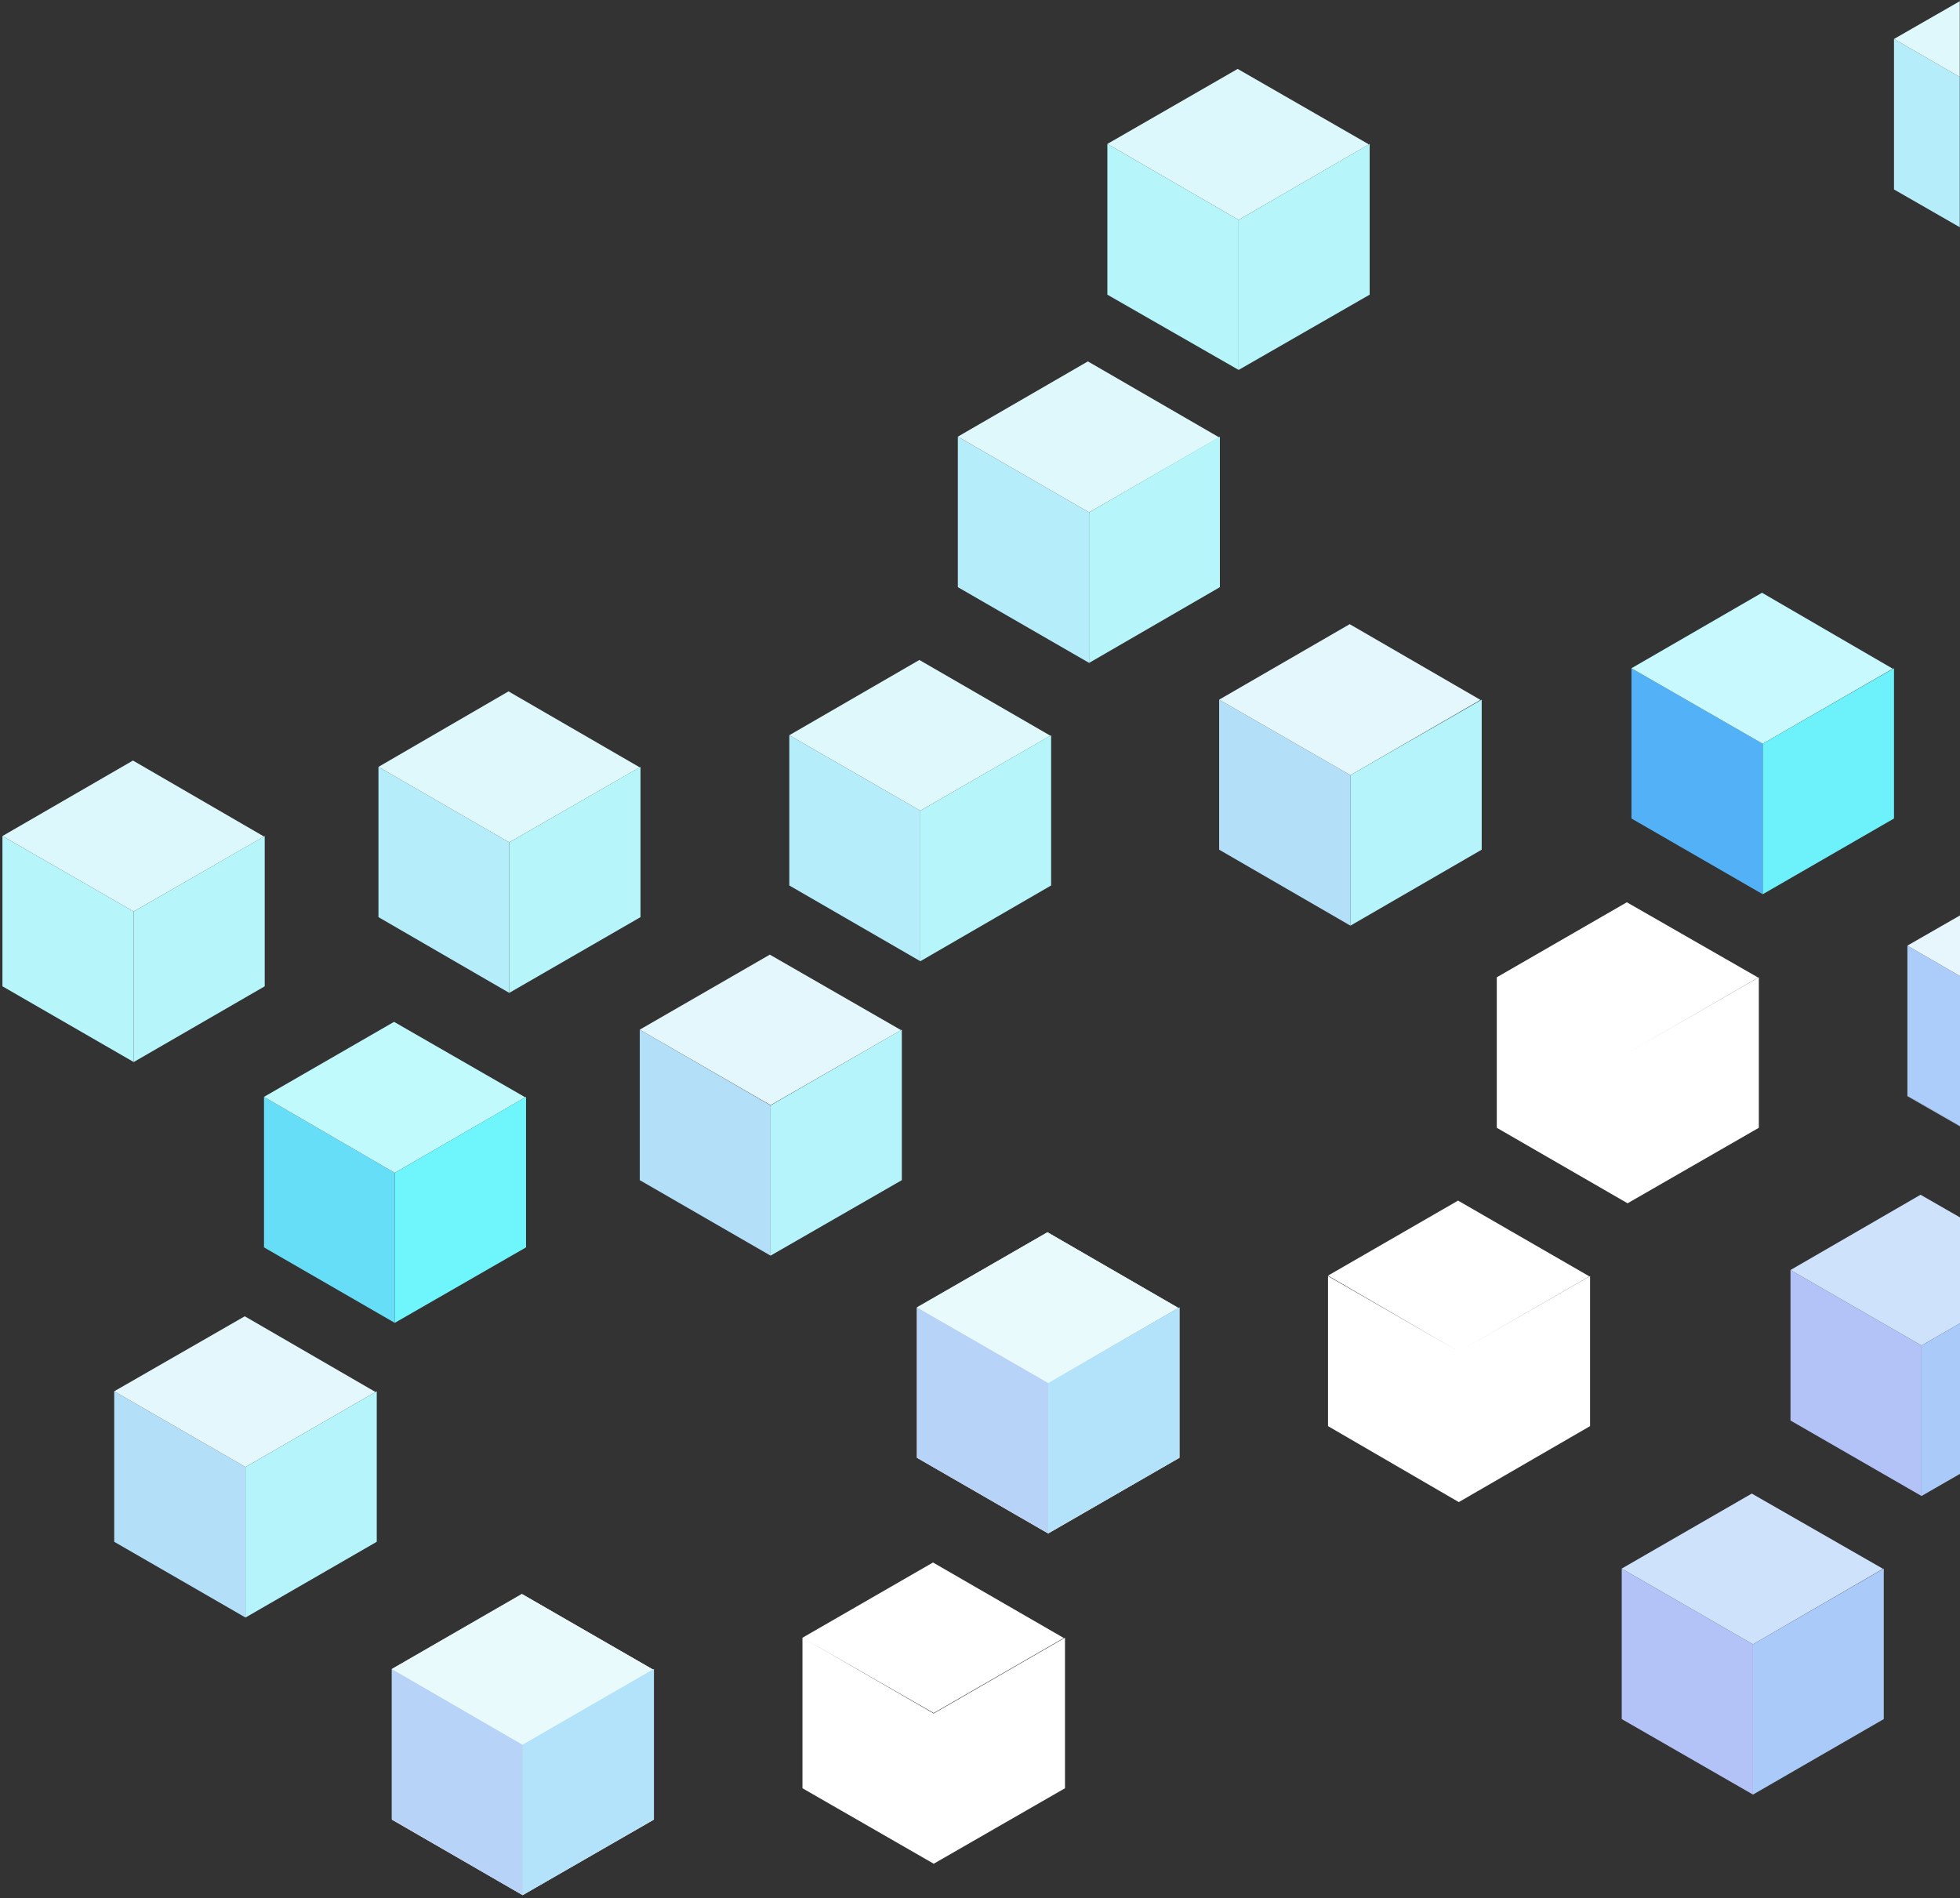 <svg xmlns="http://www.w3.org/2000/svg" viewBox="0 0 804.8 779.5"><rect x="0" y="0" width="804.8" height="779.5" fill="#333333" stroke="none"/><defs><style>.cls-1{fill:#fff}.cls-2{fill:#b7d3f8}.cls-3{fill:#e9fafd}.cls-4{fill:#b2e3fa}.cls-5{fill:#b4dff9}.cls-6{fill:#e3f7fc}.cls-7{fill:#b5f4fa}.cls-11{fill:#b6f5fa}.cls-12{fill:#ddf8fc}.cls-13{fill:#b6f6fb}.cls-14{fill:#b3c2f7}.cls-15{fill:#cfe2fc}.cls-16{fill:#aacbf9}.cls-21{fill:#e7f6fc}.cls-22{fill:#b5edfa}.cls-23{fill:#dff8fc}</style></defs><g id="Header_DSC_Ilus" data-name="Header DSC Ilus"><path class="cls-1" d="m214.6 778.2-53.7-31v-61.8l53.7 31.2v61.6zM214.6 716.6l-53.7-31.2 53.4-30.8 53.9 31-53.6 31z"/><path class="cls-1" d="m268.5 747.2-53.9 31v-61.6l53.9-31.2v61.8z"/><path class="cls-2" d="m214.6 778.2-53.7-31.1v-61.8l53.7 31.1v61.8z"/><path class="cls-3" d="m214.6 716.4-53.7-31.1 53.4-30.8 53.9 31.1-53.6 30.8z"/><path class="cls-4" d="m268.5 747.1-53.9 31.1v-61.8l53.9-31.1v61.8z"/><path class="cls-5" d="m100.8 664.2-53.9-31.1v-61.8l53.9 31.1v61.8z"/><path class="cls-6" d="m100.8 602.4-53.9-31.1 53.6-30.8 53.7 31.1-53.4 30.8z"/><path class="cls-7" d="m154.7 633.1-53.9 31.1v-61.8l53.9-31.1v61.8z"/><path class="cls-1" d="m383.4 765.3-53.9-31v-61.8l53.9 31.1v61.7zM383.4 703.4l-53.9-30.9 53.6-30.9 53.7 31-53.4 30.8zM437.3 734.3l-53.9 31v-61.7l53.9-31.1v61.8z"/><path style="fill:#66def8" d="m162.1 543.2-53.7-31v-61.8l53.7 31.2v61.6z"/><path style="fill:#c1fafd" d="m162.1 481.6-53.7-31.2 53.4-30.8 53.9 31-53.6 31z"/><path style="fill:#6ff5fc" d="m216 512.2-53.9 31v-61.6l53.9-31.2v61.8z"/><path class="cls-11" d="M54.9 436.1 1 405v-61.7l53.9 31v61.8z"/><path class="cls-12" d="M54.9 374.3 1 343.3l53.6-31 53.8 31.2-53.5 30.8z"/><path class="cls-13" d="m108.7 405-53.8 31.1v-61.8l53.8-31V405z"/><g><path class="cls-1" d="m430.4 629.7-53.9-31.1V537l53.9 30.9v61.8z"/><path class="cls-1" d="M430.4 567.9 376.5 537l53.6-31 53.7 31.1-53.4 30.8zM484.3 598.6l-53.9 31.1v-61.8l53.9-30.9v61.6z"/></g><g><path class="cls-2" d="m430.4 629.6-53.9-31v-61.8l53.9 31.1v61.7z"/><path class="cls-3" d="m430.4 567.9-53.9-31.1 53.6-30.8 53.7 31-53.4 30.9z"/><path class="cls-4" d="m484.3 598.6-53.9 31v-61.7l53.9-31.1v61.8z"/></g><g><path class="cls-5" d="m316.4 515.6-53.7-31v-61.8l53.7 31.1v61.7z"/><path class="cls-6" d="m316.4 453.8-53.7-31 53.4-30.8 53.9 31-53.6 30.8z"/><path class="cls-7" d="m370.3 484.6-53.9 31v-61.7l53.9-31.1v61.8z"/></g><g><path class="cls-1" d="m599 616.8-53.7-31.2V524l53.7 31v61.8zM599 555l-53.7-31.2 53.4-30.8 53.9 31.1L599 555zM652.9 585.6 599 616.8V555l53.9-31v61.6z"/></g><g><path class="cls-14" d="m719.8 736.9-53.9-31v-61.8l53.9 31.1v61.7z"/><path class="cls-15" d="m719.8 675.2-53.9-31.1 53.4-30.8 53.9 30.9-53.4 31z"/><path class="cls-16" d="m773.5 705.9-53.7 31v-61.7l53.7-31.1v61.8z"/></g><g><path class="cls-1" d="m668.3 494.1-53.7-31v-61.8l53.7 31.1v61.7zM668.3 432.4l-53.7-31.1 53.4-30.8 53.9 30.9-53.6 31zM722.2 463.1l-53.9 31v-61.7l53.9-31.1v61.8z"/></g><g><path class="cls-5" d="m554.5 380.1-53.9-31.2v-61.6l53.9 31v61.8z"/><path class="cls-6" d="m554.5 318.3-53.9-31 53.6-31 53.7 31.1-53.4 30.9z"/><path class="cls-7" d="m608.4 348.9-53.9 31.2v-61.8l53.9-31v61.6z"/></g><g><path style="fill:#53b2f7" d="m723.8 367.2-53.9-31.1v-61.7l53.9 31v61.8z"/><path style="fill:#c7f9fe" d="m723.8 305.4-53.9-31 53.6-31 53.7 31.2-53.4 30.8z"/><path style="fill:#6df1fb" d="m777.7 336.1-53.9 31.1v-61.8l53.9-31v61.7z"/></g><g><path class="cls-11" d="M508.6 151.9 454.7 121V59.1l53.9 31.2v61.6z"/><path class="cls-12" d="m508.6 90.3-53.9-31.2 53.5-30.8 53.9 31-53.5 31z"/><path class="cls-13" d="m562.4 121-53.8 30.9V90.3l53.8-31.2V121z"/></g><g><path class="cls-1" d="M783.2 450v.1l21.6 12.4v-.1L783.2 450z"/><path style="fill:#acccf9" d="m804.8 400.8-21.6-12.5V450l21.6 12.4v-61.6z"/><path class="cls-21" d="m804.8 375.9-21.6 12.4 21.6 12.4v-24.8zM804.8 400.7l-21.6-12.4 21.6 12.5v-.1z"/></g><g><path class="cls-22" d="m209.1 407.7-53.7-31.1v-61.7l53.7 31v61.8z"/><path class="cls-23" d="m209.1 345.9-53.7-31 53.4-31 53.9 31.2-53.6 30.8z"/><path class="cls-13" d="m263 376.6-53.9 31.1v-61.8l53.9-31v61.7z"/><path class="cls-22" d="m377.9 394.7-53.8-31.1v-61.7l53.8 31v61.8z"/><path class="cls-23" d="m377.9 332.9-53.8-31 53.4-30.9 53.8 31.1-53.4 30.8z"/><path class="cls-13" d="m431.6 363.6-53.7 31.1v-61.8l53.7-31v61.7z"/><g><path class="cls-22" d="m447.2 272.2-53.9-31.1v-61.8l53.9 31.1v61.8z"/><path class="cls-23" d="m447.2 210.4-53.9-31.1 53.4-30.9 53.9 31.2-53.4 30.8z"/><path class="cls-13" d="m500.9 241.1-53.7 31.1v-61.8l53.7-31.1v61.8z"/></g><g><path class="cls-22" d="m804.7 31.6-27-15.6v61.8l27 15.5V31.6z"/><path class="cls-23" d="m804.7.5-27 15.5 27 15.6V.5z"/></g></g><g><path style="fill:none" d="m804.8 543.4-15.8 9.1 15.8-9.1z"/><path class="cls-14" d="M735.2 521.5v61.8l53.8 31v-61.8l-53.8-31z"/><path class="cls-15" d="M804.8 543.4v-43.5l-16.2-9.3-53.4 30.9 53.8 31 15.8-9.1z"/><path class="cls-16" d="M789 552.5v61.8l15.8-9.1v-61.8l-15.8 9.1z"/></g></g></svg>
